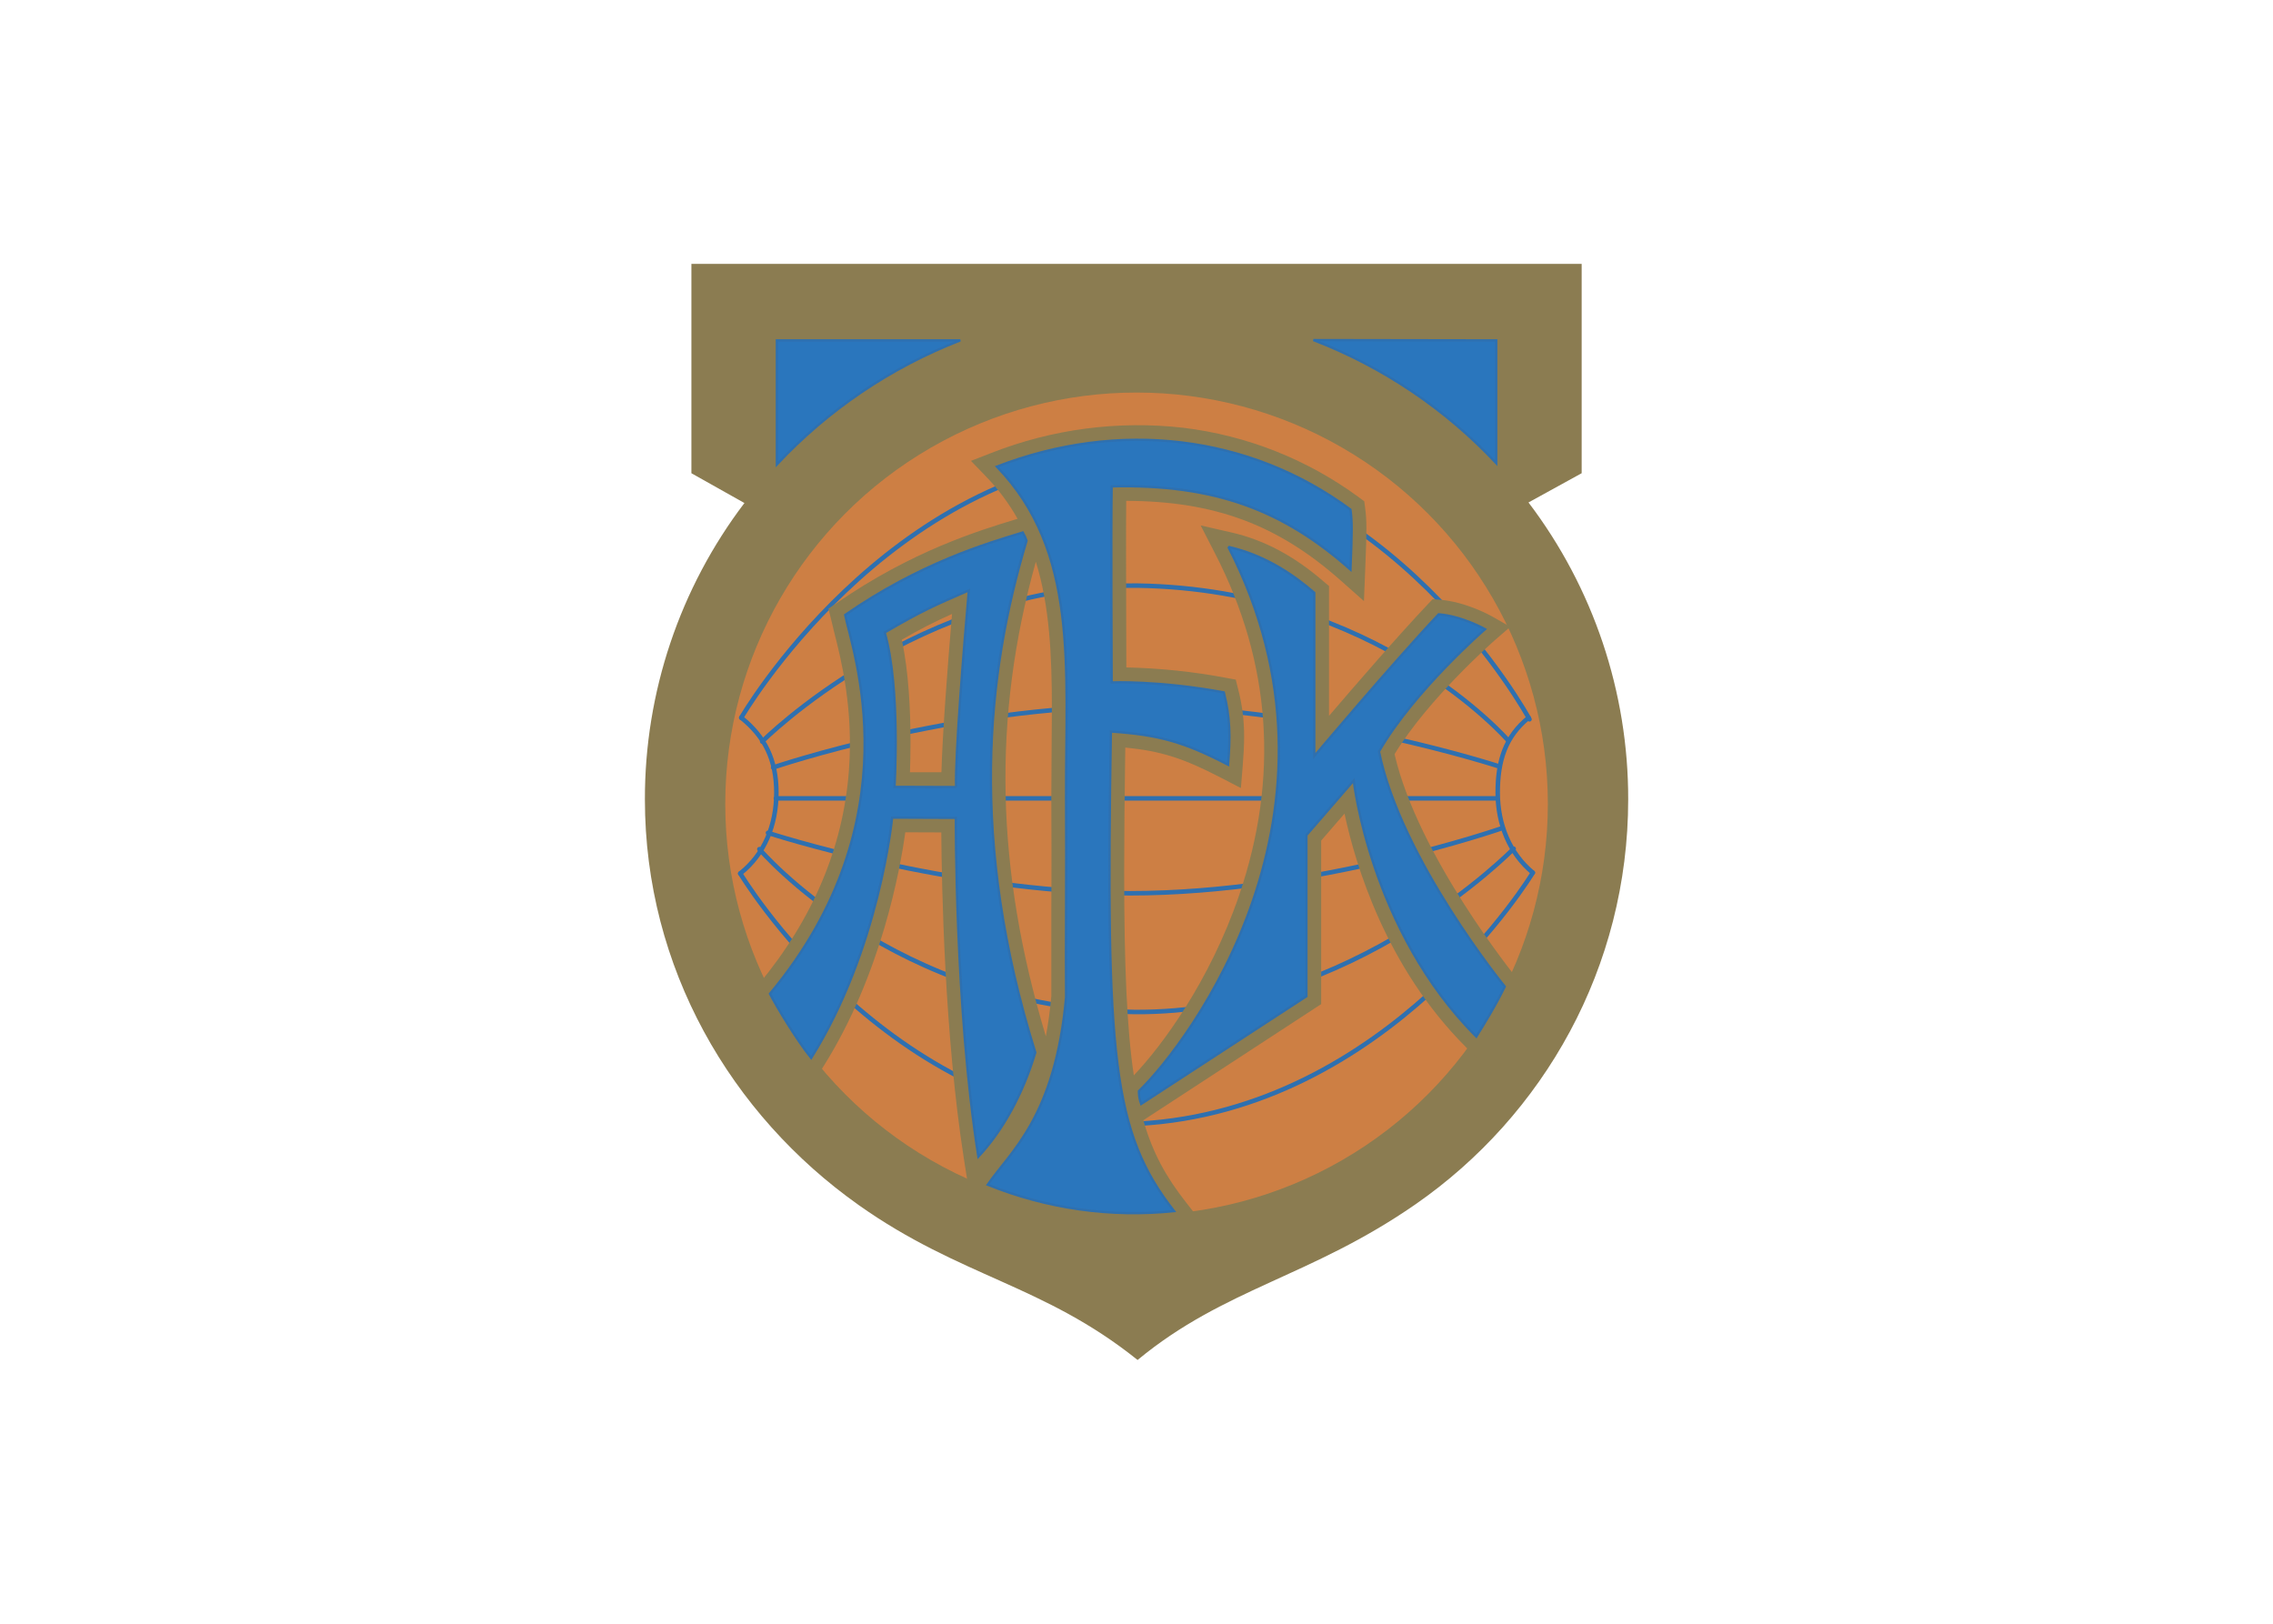 <svg clip-rule="evenodd" fill-rule="evenodd" stroke-linecap="round" stroke-miterlimit="3.86" viewBox="0 0 560 400" xmlns="http://www.w3.org/2000/svg"><g transform="matrix(.824 0 0 .824 157.235 63.352)"><path d="m266.19 73.334c19.384 25.52 29.861 56.714 29.81 88.762 0 50.254-25.286 94.524-63.692 121.129-31.38 21.742-56.963 24.948-83 46.474-28.066-22.534-52.865-24.732-83.345-46.285-38.244-27.051-63.963-70.942-63.963-121.318-.047-31.987 10.41-63.121 29.757-88.593l-15.852-8.907v-62.596h266.184v62.59z" fill="#8b7c51"/><circle cx="149.003" cy="163.448" fill="#cd7f44" r="122.975"/><g fill="none"><path d="m30.81 137.689c7.08 5.64 10.502 12.626 10.502 22.385s-3.611 18.537-10.82 24.177" stroke="#2e70b0" stroke-width="1.35"/><path d="m267.488 184.014c-6.851-5.647-10.503-14.371-10.503-23.94 0-9.57 2.313-16.752 9.245-22.399" stroke="#2e70b0" stroke-width="1.35"/><path d="m30.81 137.689s43.282-74.797 118.552-78.787c75.27 1.894 117.132 79.26 117.132 79.26" stroke="#2e70b0" stroke-linecap="butt" stroke-width="1.35"/><path d="m267.488 184.014s-42.883 71.071-118.126 75.067c-75.27-1.893-118.85-74.83-118.85-74.83" stroke="#2e70b0" stroke-linecap="butt" stroke-width="1.35"/><path d="m37.065 144.817s46.873-47.103 112.297-46.623c71.753 1.15 110.775 46.325 110.775 46.325" stroke="#2e70b0" stroke-linecap="butt" stroke-width="1.35"/><path d="m261.76 176.839s-47.935 49.301-113.331 48.827c-71.754-1.149-112.202-48.692-112.202-48.692" stroke="#2e70b0" stroke-linecap="butt" stroke-width="1.35"/><path d="m40.345 152.567s53.69-18.341 109.024-18.341c54.718.528 108.205 18.071 108.205 18.071" stroke="#2e70b0" stroke-linecap="butt" stroke-width="1.35"/><path d="m258.203 170.739s-55.868 19.436-111.201 19.436c-54.718-.527-108.205-18.07-108.205-18.07" stroke="#2e70b0" stroke-linecap="butt" stroke-width="1.35"/><path d="m41.157 161.792h215.362" stroke="#2e70b0" stroke-linecap="butt" stroke-width="1.35"/></g><path d="m262.477 215.299c-.298-.365-29.337-36.256-36.33-66.715 10.205-16.772 29.716-33.814 29.919-34.017l4.686-4.058-5.41-3.084c-.311-.176-7.77-4.396-15.703-5.018l-2.103-.169-1.4 1.474c-8.954 9.468-21.553 24.029-29.594 33.429v-38.839l-1.549-1.291c-8.832-7.67-17.861-12.478-27.592-14.703l-9.232-2.11 4.329 8.427c16.758 32.603 19.172 66.951 7.182 102.118-8.792 25.8-23.244 45.23-31.495 53.859-2.09-13.972-2.881-32.881-2.881-60.804 0-10.936.122-23.271.332-37.196 10.82 1.069 17.481 3.26 28.681 9.062l5.883 3.05.541-6.6c.257-3.172.426-6.019.426-8.751.023-4.847-.591-9.677-1.826-14.364l-.676-2.706-2.773-.507c-9.876-1.868-19.89-2.918-29.939-3.138 0-7.06-.087-21.384-.087-33.881 0-6.127 0-11.774.047-15.92 26.49.095 45.311 7.135 64.125 23.805l6.952 6.161.379-9.279c.487-12.004.487-14.803-.034-18.706l-.25-1.853-1.502-1.109c-15.432-11.374-33.548-18.563-52.581-20.863-19.445-2.218-39.141.357-57.362 7.5l-6.147 2.394 4.599 4.775c3.635 3.763 6.774 7.977 9.339 12.538l-.487.149c-10.881 3.307-31.109 9.468-53.541 25.022l-2.516 1.684.676 2.752 1.015 4.22c2.029 7.967 5.823 22.791 4.416 41.497-1.725 22.94-10.821 44.432-26.977 63.868l-1.86 2.232 1.353 2.59c1.954 3.835 8.257 14.364 12.849 19.977l3.889 4.734 3.266-5.214c17.185-27.409 22.838-58.836 24.346-69.785l10.76.04c.115 15.994.967 60.676 6.763 97.595l1.312 8.385-1.102 1.59 9.603 3.334c12.964 4.544 24.156 8.474 53.297 6.688l8.366-.514-5.16-6.6c-5.735-7.338-9.826-14.446-12.667-24.434l53.176-34.714v-48.895l6.973-8.055c3.246 15.244 12.389 45.893 36.282 69.786l3.902 3.902 2.942-4.673c6.411-10.144 8.711-15.304 8.792-15.521l1.102-2.475zm-171.816-61.305h-9.407c.081-2.367.162-5.458.162-9.022 0-9.116-.507-21.093-2.617-30.595 4.863-2.848 9.882-5.421 15.033-7.709-1.271 14.966-2.894 36.269-3.171 47.326zm32.941-7.223-.081 14.764c0 4.916.041 9.88.041 14.776 0 6.763 0 13.452-.041 19.612v25.023c-.399 4.382-.96 8.365-1.636 11.99-15.054-50.051-16.022-95.409-2.996-141.87 4.105 13.14 4.795 27.849 4.795 43.803 0 3.902-.041 7.865-.082 11.902z" fill="#8b7c51" fill-rule="nonzero"/><path d="m256.546 61.587v-36.709l-54.664-.088c20.754 8.001 39.44 20.58 54.664 36.797z" fill="#2a76bd" stroke="#2e70b0" stroke-linecap="butt" stroke-width=".68"/><path d="m96.301 24.878h-54.84v37.101c15.272-16.315 34.014-28.994 54.84-37.101z" fill="#2a76bd" stroke="#2e70b0" stroke-linecap="butt" stroke-width=".68"/><path d="m116.116 84.777c-.284-.861-.66-1.689-1.123-2.469-10.523 3.199-30.723 9.11-53.115 24.651 2.029 10.313 20.918 61.108-22.486 113.256 1.866 3.666 8.068 13.972 12.328 19.2 20.471-32.644 24.205-71.862 24.205-71.862l19.05.075s-.297 56.557 6.723 101.3c7.168-7.615 13.295-18.598 17.035-31.149-19.828-63.503-14.662-112.987-2.617-153.002zm-21.073 73.64c-7.439-.047-18.408-.047-18.408-.047s1.866-29.493-2.922-46.177c11.497-6.682 14.696-8 25.144-12.572-1.542 17.347-4.098 49.571-3.814 58.796z" fill="#2a76bd" fill-rule="nonzero" stroke="#2e70b0" stroke-linecap="butt" stroke-width=".68"/><path d="m107.236 62.615c24.516 25.475 20.573 59.56 20.695 98.913.135 22.283-.122 45.209 0 59.682-3.233 35.985-16.745 46.284-23.44 56.09 17.651 7.148 36.79 9.858 55.732 7.893-18.422-23.562-20.451-46.163-18.895-143.372 14.35.953 21.884 3.111 35.045 9.928.676-8.481.622-14.243-1.279-21.641-19.497-3.585-33.53-2.976-33.53-2.976s-.236-47.001 0-58.606c30.981-.717 51.398 7.175 71.402 24.88.48-11.72.48-14.351 0-17.942-30.142-22.297-69.251-26.963-105.73-12.849z" fill="#2a76bd" fill-rule="nonzero" stroke="#2e70b0" stroke-linecap="butt" stroke-width=".68"/><path d="m176.447 86.603c11.497 2.624 20.045 8.839 25.699 13.735v48.827s23.074-27.43 37.195-42.396c7.04.555 13.864 4.45 13.864 4.45s-21.296 18.49-31.718 36.573c6.587 32.252 37.608 70.273 37.608 70.273s-2.198 4.944-8.507 14.959c-31.711-31.704-36.655-76.562-36.655-76.562l-14.134 16.333v48.178l-49.416 32.198c-.459-1.228-.688-2.531-.676-3.842 14.898-14.418 67.31-83.771 26.74-162.726z" fill="#2a76bd" fill-rule="nonzero" stroke="#2e70b0" stroke-linecap="butt" stroke-width=".68"/></g></svg>
